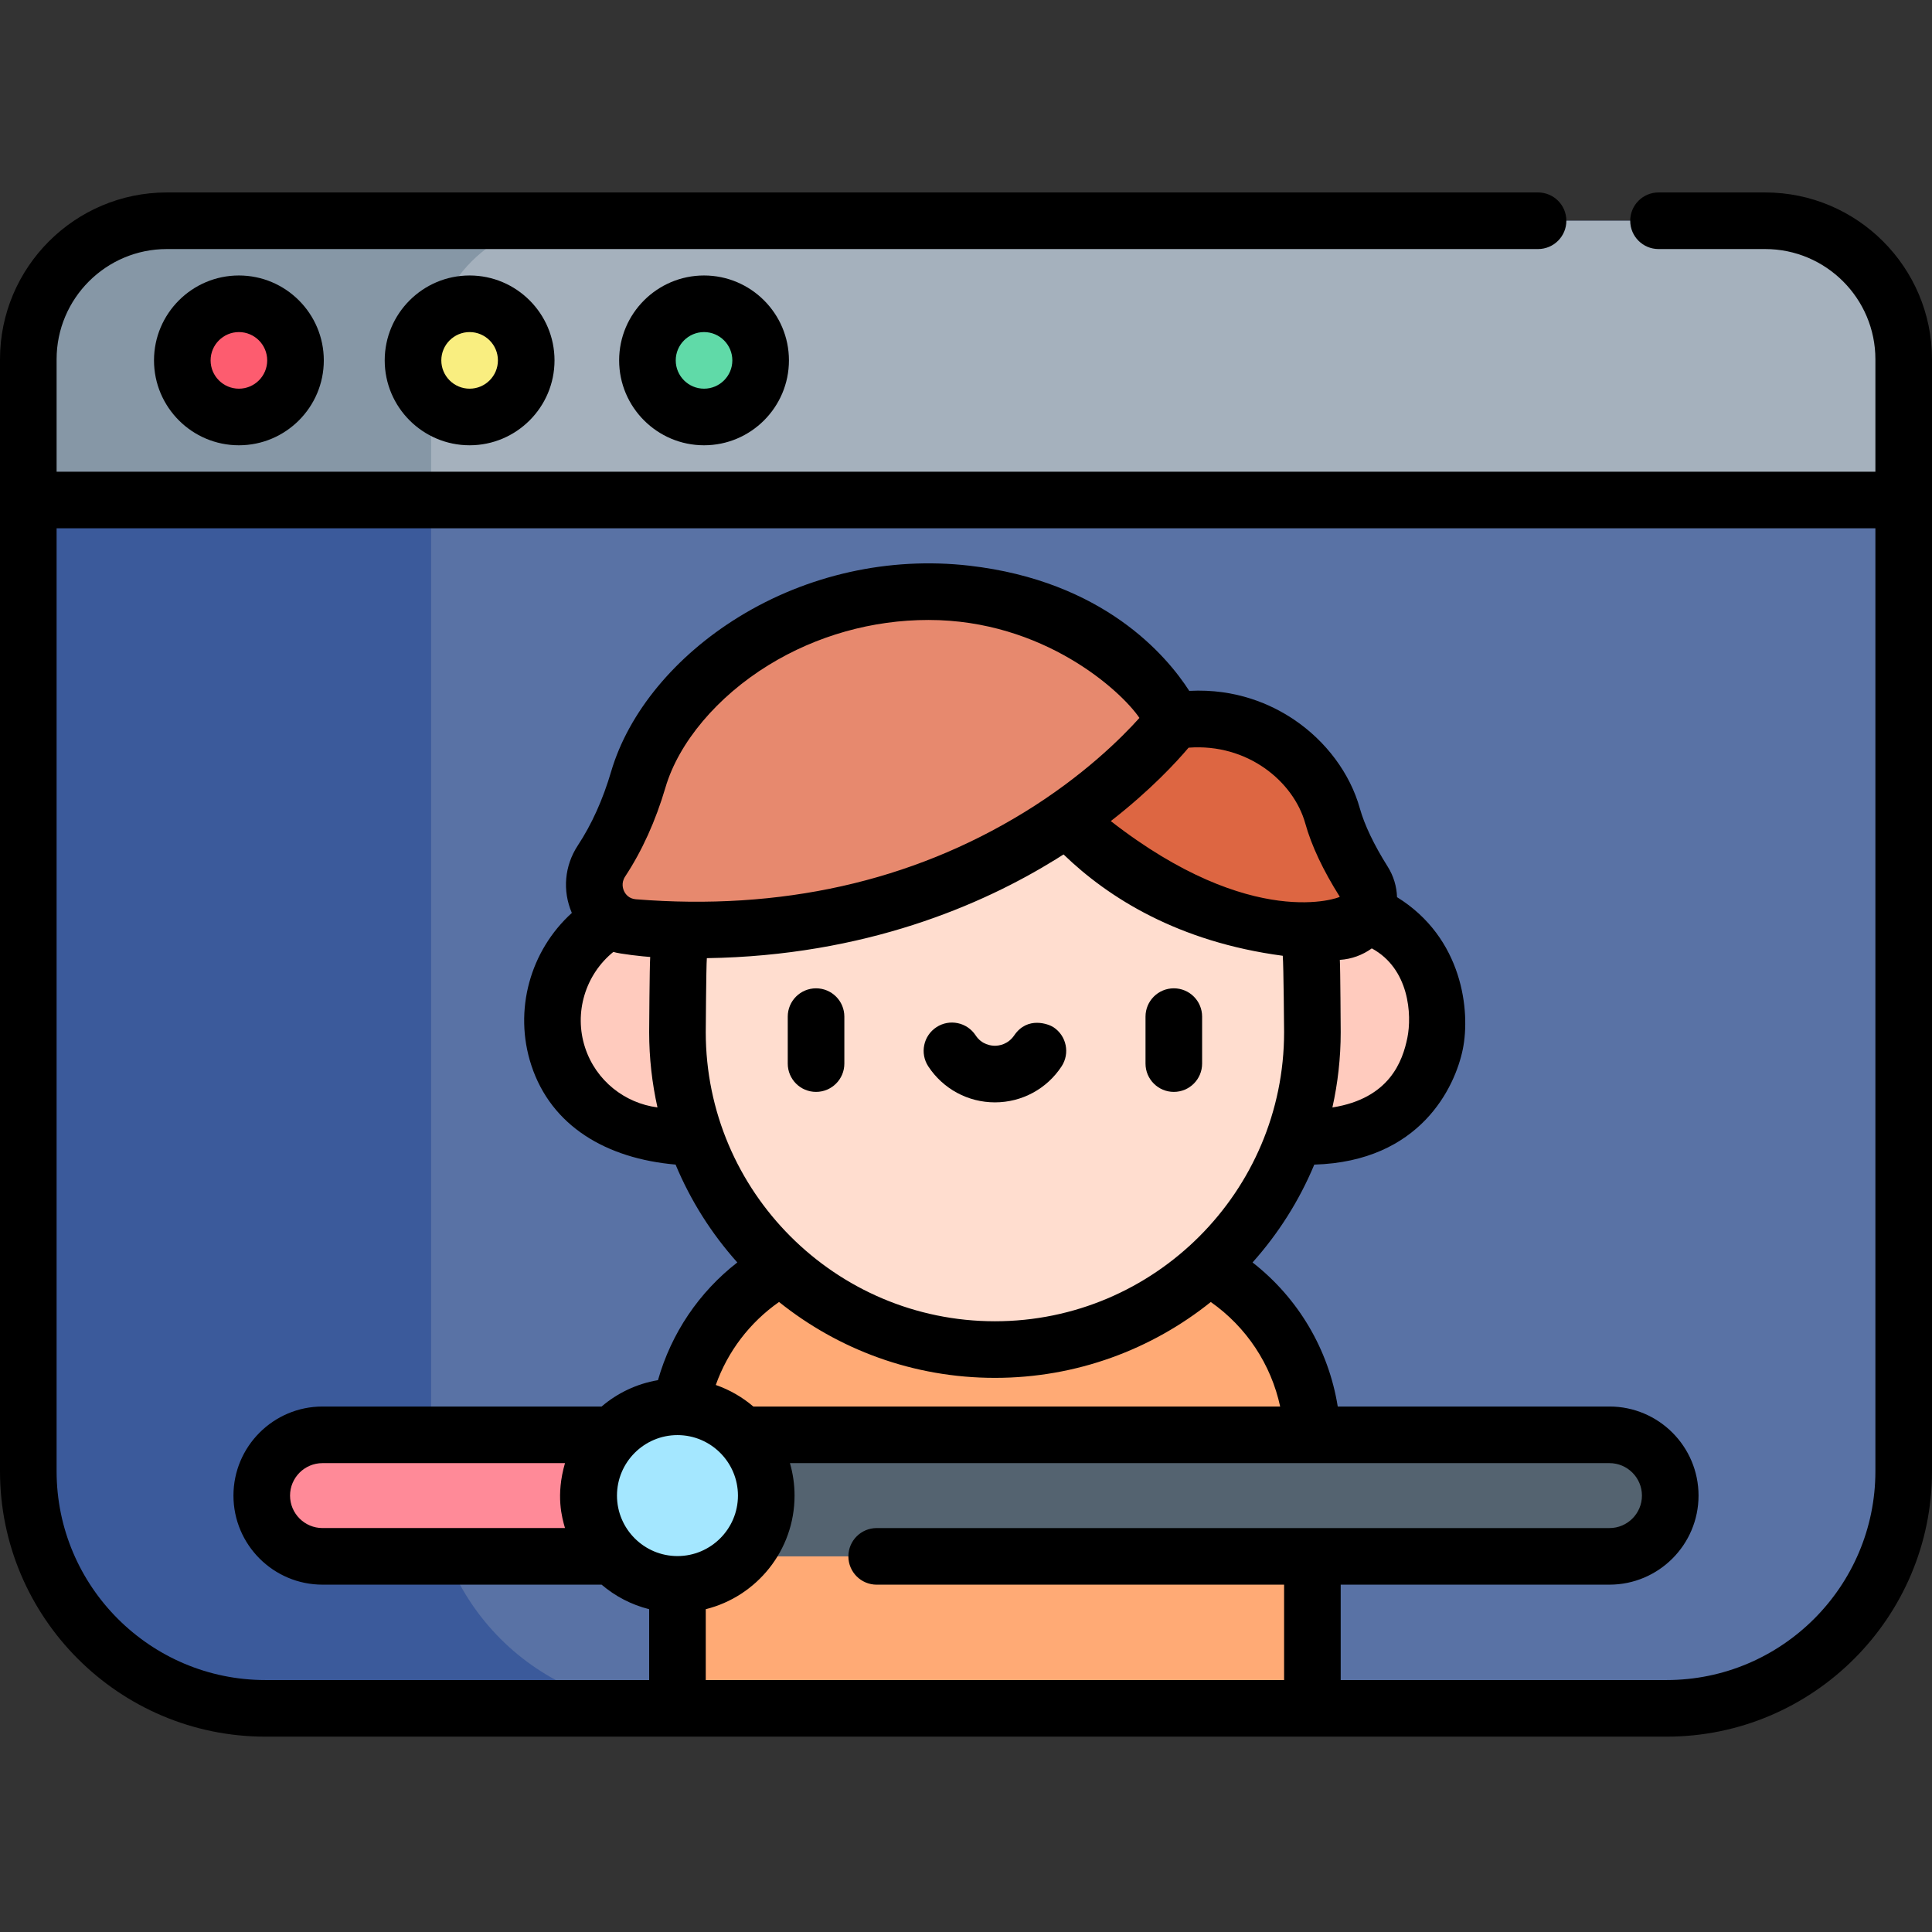 <svg height="512pt" viewBox="0 -51 512.001 512" width="512pt" xmlns="http://www.w3.org/2000/svg"><rect x="0" y="-51" width="512.001" height="512" fill="#333333" stroke="none"/><path d="m441.652 401.73h-371.305c-34.711 0-62.848-28.137-62.848-62.844v-294.68c0-20.273 16.434-36.707 36.707-36.707h423.582c20.273 0 36.711 16.434 36.711 36.707v294.68c0 34.707-28.137 62.844-62.848 62.844zm0 0" fill="#5972a5"/><path d="m114.25 338.887v-294.68c0-20.273 16.438-36.707 36.711-36.707h-106.754c-20.273 0-36.707 16.434-36.707 36.707v294.68c0 34.707 28.137 62.844 62.848 62.844h106.75c-34.711 0-62.848-28.137-62.848-62.844zm0 0" fill="#3b5a9b"/><path d="m467.793 7.5h-423.586c-20.273 0-36.707 16.434-36.707 36.707v37.301h497v-37.301c0-20.273-16.434-36.707-36.707-36.707zm0 0" fill="#a5b1bd"/><path d="m150.961 7.5h-106.754c-20.273 0-36.707 16.434-36.707 36.707v37.301h106.75v-37.301c0-20.273 16.438-36.707 36.711-36.707zm0 0" fill="#8697a6"/><path d="m347.801 401.73h-168.262v-70.297c0-29.387 23.82-53.211 53.207-53.211h61.844c29.387 0 53.211 23.824 53.211 53.211zm0 0" fill="#ffaa75"/><path d="m207.984 219.379c0 17.004-13.785 30.793-30.793 30.793-17.008 0-30.793-13.789-30.793-30.793 0-17.008 13.785-30.793 30.793-30.793 17.008 0 30.793 13.785 30.793 30.793zm0 0" fill="#ffcbbe"/><path d="m380.938 219.379c0 17.004-13.785 30.793-30.793 30.793-17.008 0-30.793-13.789-30.793-30.793 0-17.008 13.785-30.793 30.793-30.793 17.008 0 30.793 13.785 30.793 30.793zm0 0" fill="#ffcbbe"/><path d="m263.668 306.648c-46.465 0-84.133-37.668-84.133-84.133v-12.961c0-46.465 37.668-84.133 84.133-84.133 46.465 0 84.133 37.668 84.133 84.133v12.961c0 46.469-37.668 84.133-84.133 84.133zm0 0" fill="#ffddcf"/><path d="m272.449 150.625s19.02 43.258 81.316 45.277c6.941.227 11.344-7.371 7.641-13.246-3.293-5.227-6.59-11.438-8.262-17.43-4.035-14.484-20.391-28.609-42.07-25.18zm0 0" fill="#dd6642"/><path d="m311.074 140.047s-46.137 62.523-143.16 54.746c-8.645-.695-13.273-10.402-8.504-17.641 3.496-5.309 7.031-12.344 9.746-21.57 8.07-27.438 44.574-54.066 86.844-49.223 42.27 4.84 55.074 33.688 55.074 33.688zm0 0" fill="#e7896e"/><path d="m426.531 361.449h-341.062c-8.895 0-16.102-7.207-16.102-16.102 0-8.895 7.207-16.105 16.102-16.105h341.062c8.895 0 16.102 7.211 16.102 16.105 0 8.895-7.207 16.102-16.102 16.102zm0 0" fill="#546370"/><path d="m179.535 329.242h-94.066c-8.895 0-16.102 7.211-16.102 16.105 0 8.895 7.207 16.105 16.102 16.105h94.066zm0 0" fill="#ff8a98"/><path d="m203.066 345.348c0 12.992-10.535 23.527-23.531 23.527-12.992 0-23.527-10.535-23.527-23.527 0-12.996 10.535-23.531 23.527-23.531 12.996 0 23.531 10.535 23.531 23.531zm0 0" fill="#a4e7ff"/><path d="m78.312 44.504c0 8.285-6.715 15-15 15-8.281 0-15-6.715-15-15s6.719-15 15-15c8.285 0 15 6.715 15 15zm0 0" fill="#fd5c6f"/><path d="m139.453 44.504c0 8.285-6.719 15-15 15-8.285 0-15-6.715-15-15s6.715-15 15-15c8.281 0 15 6.715 15 15zm0 0" fill="#f9ee80"/><path d="m201.578 44.504c0 8.285-6.719 15-15 15-8.285 0-15-6.715-15-15s6.715-15 15-15c8.281 0 15 6.715 15 15zm0 0" fill="#60daa8"/><path d="m311.074 238.363c4.145 0 7.5-3.359 7.5-7.5v-12.449c0-4.145-3.355-7.5-7.5-7.5-4.141 0-7.5 3.355-7.5 7.5v12.449c0 4.141 3.359 7.5 7.5 7.5zm0 0"/><path d="m216.262 238.363c4.141 0 7.5-3.359 7.5-7.5v-12.449c0-4.145-3.359-7.5-7.5-7.5-4.145 0-7.5 3.355-7.5 7.5v12.449c0 4.141 3.355 7.5 7.5 7.5zm0 0"/><path d="m263.668 241.137c7.141 0 13.738-3.562 17.66-9.531 2.273-3.461 1.312-8.109-2.152-10.387-1.27-.832-6.879-2.992-10.387 2.152-1.68 2.469-4.125 2.766-5.121 2.766-.992 0-3.484-.27-5.121-2.766-2.277-3.461-6.926-4.426-10.387-2.152-3.465 2.277-4.426 6.926-2.152 10.387 3.922 5.969 10.523 9.531 17.66 9.531zm0 0"/><path d="m467.793 0h-28.266c-4.141 0-7.5 3.359-7.5 7.5 0 4.145 3.359 7.5 7.5 7.5h28.266c16.105 0 29.207 13.102 29.207 29.211v29.797h-482v-29.797c0-16.105 13.102-29.211 29.207-29.211h363.395c4.141 0 7.5-3.359 7.5-7.5s-3.359-7.5-7.5-7.5h-363.395c-24.375 0-44.207 19.832-44.207 44.211v294.676c0 38.789 31.559 70.344 70.348 70.344h371.309c38.789 0 70.344-31.555 70.344-70.344v-294.676c0-24.379-19.832-44.211-44.207-44.211zm-152.805 147.141c15.582-1.184 27.82 8.922 30.934 20.098 1.629 5.848 4.703 12.383 9.141 19.418.098.156-23.051 9.254-60.688-20.059 10.586-8.242 17.41-15.664 20.613-19.457zm40.312 75.375s-.09-17.086-.23-19.141c3.098-.195 6.023-1.27 8.473-3.043 9.945 5.383 10.668 17.613 9.422 23.711-1.246 6.094-4.652 16.047-19.863 18.445 1.434-6.43 2.199-13.113 2.199-19.973zm-83.965-58.191c-29.891 18.328-64.48 26.062-102.824 22.992-1.879-.148-2.754-1.387-3.105-2.113-.297-.605-.863-2.203.27-3.926 4.484-6.805 8.074-14.738 10.676-23.578 3.516-11.953 13.734-24.082 27.328-32.445 12.738-7.832 27.508-11.961 42.387-11.961 30.426 0 51.004 18.742 55.895 25.961-4.746 5.285-14.949 15.461-30.625 25.07zm-108.785 36.941c1.512.527 8.109 1.246 9.762 1.34-.176 2.312-.277 19.91-.277 19.91 0 6.855.766 13.535 2.199 19.961-8.625-1.117-16.289-7.039-19.176-15.84-3.043-9.27.098-19.387 7.492-25.371zm24.484 21.25s.102-17.391.289-19.594c41.906-.637 72.953-14.098 92.504-26.211.684-.422 1.359-.848 2.023-1.277 11.855 11.461 30.367 23.168 58.094 26.855.227 2.41.355 20.23.355 20.23 0 42.254-34.379 76.629-76.633 76.629-42.254 0-76.633-34.375-76.633-76.633zm19.418 71.52c15.691 12.578 35.586 20.113 57.215 20.113 21.621 0 41.516-7.531 57.207-20.105 9.445 6.633 15.973 16.523 18.383 27.699h-139.613c-2.906-2.48-6.273-4.43-9.953-5.711 3.156-8.879 8.977-16.539 16.762-21.996zm-26.918 35.281c8.84 0 16.031 7.191 16.031 16.031 0 8.836-7.191 16.027-16.031 16.027-8.836 0-16.027-7.191-16.027-16.027 0-8.84 7.191-16.031 16.027-16.031zm7.5 64.914v-18.777c13.5-3.363 23.531-15.582 23.531-30.105 0-2.984-.434-5.871-1.223-8.605h217.188c4.742 0 8.602 3.859 8.602 8.605 0 4.742-3.859 8.605-8.602 8.605h-194.199c-4.145 0-7.5 3.355-7.5 7.5 0 4.141 3.355 7.5 7.5 7.5h107.969v25.277zm254.617 0h-86.352v-25.281h71.23c13.016 0 23.602-10.586 23.602-23.602s-10.586-23.605-23.602-23.605h-72.012c-2.43-15.148-10.492-28.766-22.578-38.18 6.812-7.613 12.375-16.363 16.359-25.93 28.125-.824 37.316-20.566 39.363-30.59 2.047-10.02.023-29.488-17.434-40.289-.09-2.82-.914-5.617-2.48-8.098-3.605-5.723-6.156-11.062-7.379-15.445-2.566-9.207-8.93-17.777-17.457-23.516-5.93-3.992-15.312-8.262-27.746-7.609-6.031-9.367-22.746-29.105-58.312-33.18-21.184-2.426-42.855 2.395-61.031 13.57-16.918 10.402-29.262 25.344-33.863 40.988-2.18 7.414-5.145 13.992-8.812 19.559-3.562 5.406-4.133 12.035-1.602 17.914-11.02 9.965-15.52 25.812-10.738 40.379 5.285 16.109 19.867 24.707 38.227 26.309 3.984 9.57 9.543 18.32 16.359 25.934-10.16 7.895-17.496 18.766-21.023 31.195-5.641.949-10.766 3.426-14.941 6.988h-73.961c-13.016 0-23.602 10.59-23.602 23.605s10.586 23.602 23.602 23.602h73.961c3.59 3.066 7.887 5.328 12.605 6.504v18.777h-101.688c-30.52 0-55.348-24.828-55.348-55.344v-249.879h482v249.879c0 30.516-24.828 55.344-55.348 55.344zm-291.922-40.281h-64.262c-4.742 0-8.602-3.859-8.602-8.602 0-4.746 3.859-8.605 8.602-8.605h64.262c-2.492 8.605-.789 14.473 0 17.207zm0 0"/><path d="m40.812 44.504c0 12.406 10.094 22.5 22.5 22.5s22.5-10.094 22.5-22.5-10.094-22.5-22.5-22.5-22.5 10.094-22.5 22.5zm30 0c0 4.137-3.363 7.5-7.5 7.5s-7.5-3.363-7.5-7.5c0-4.133 3.363-7.5 7.5-7.5s7.5 3.367 7.5 7.5zm0 0"/><path d="m101.953 44.504c0 12.406 10.094 22.5 22.5 22.5s22.5-10.094 22.5-22.5-10.094-22.5-22.5-22.5-22.5 10.094-22.5 22.5zm30 0c0 4.137-3.363 7.5-7.5 7.5s-7.5-3.363-7.5-7.5c0-4.133 3.363-7.5 7.5-7.5s7.5 3.367 7.5 7.5zm0 0"/><path d="m164.078 44.504c0 12.406 10.094 22.5 22.5 22.5s22.5-10.094 22.5-22.5-10.094-22.5-22.5-22.5-22.5 10.094-22.5 22.5zm30 0c0 4.137-3.363 7.5-7.5 7.5s-7.5-3.363-7.5-7.5c0-4.133 3.363-7.5 7.5-7.5s7.5 3.367 7.5 7.5zm0 0"/></svg>